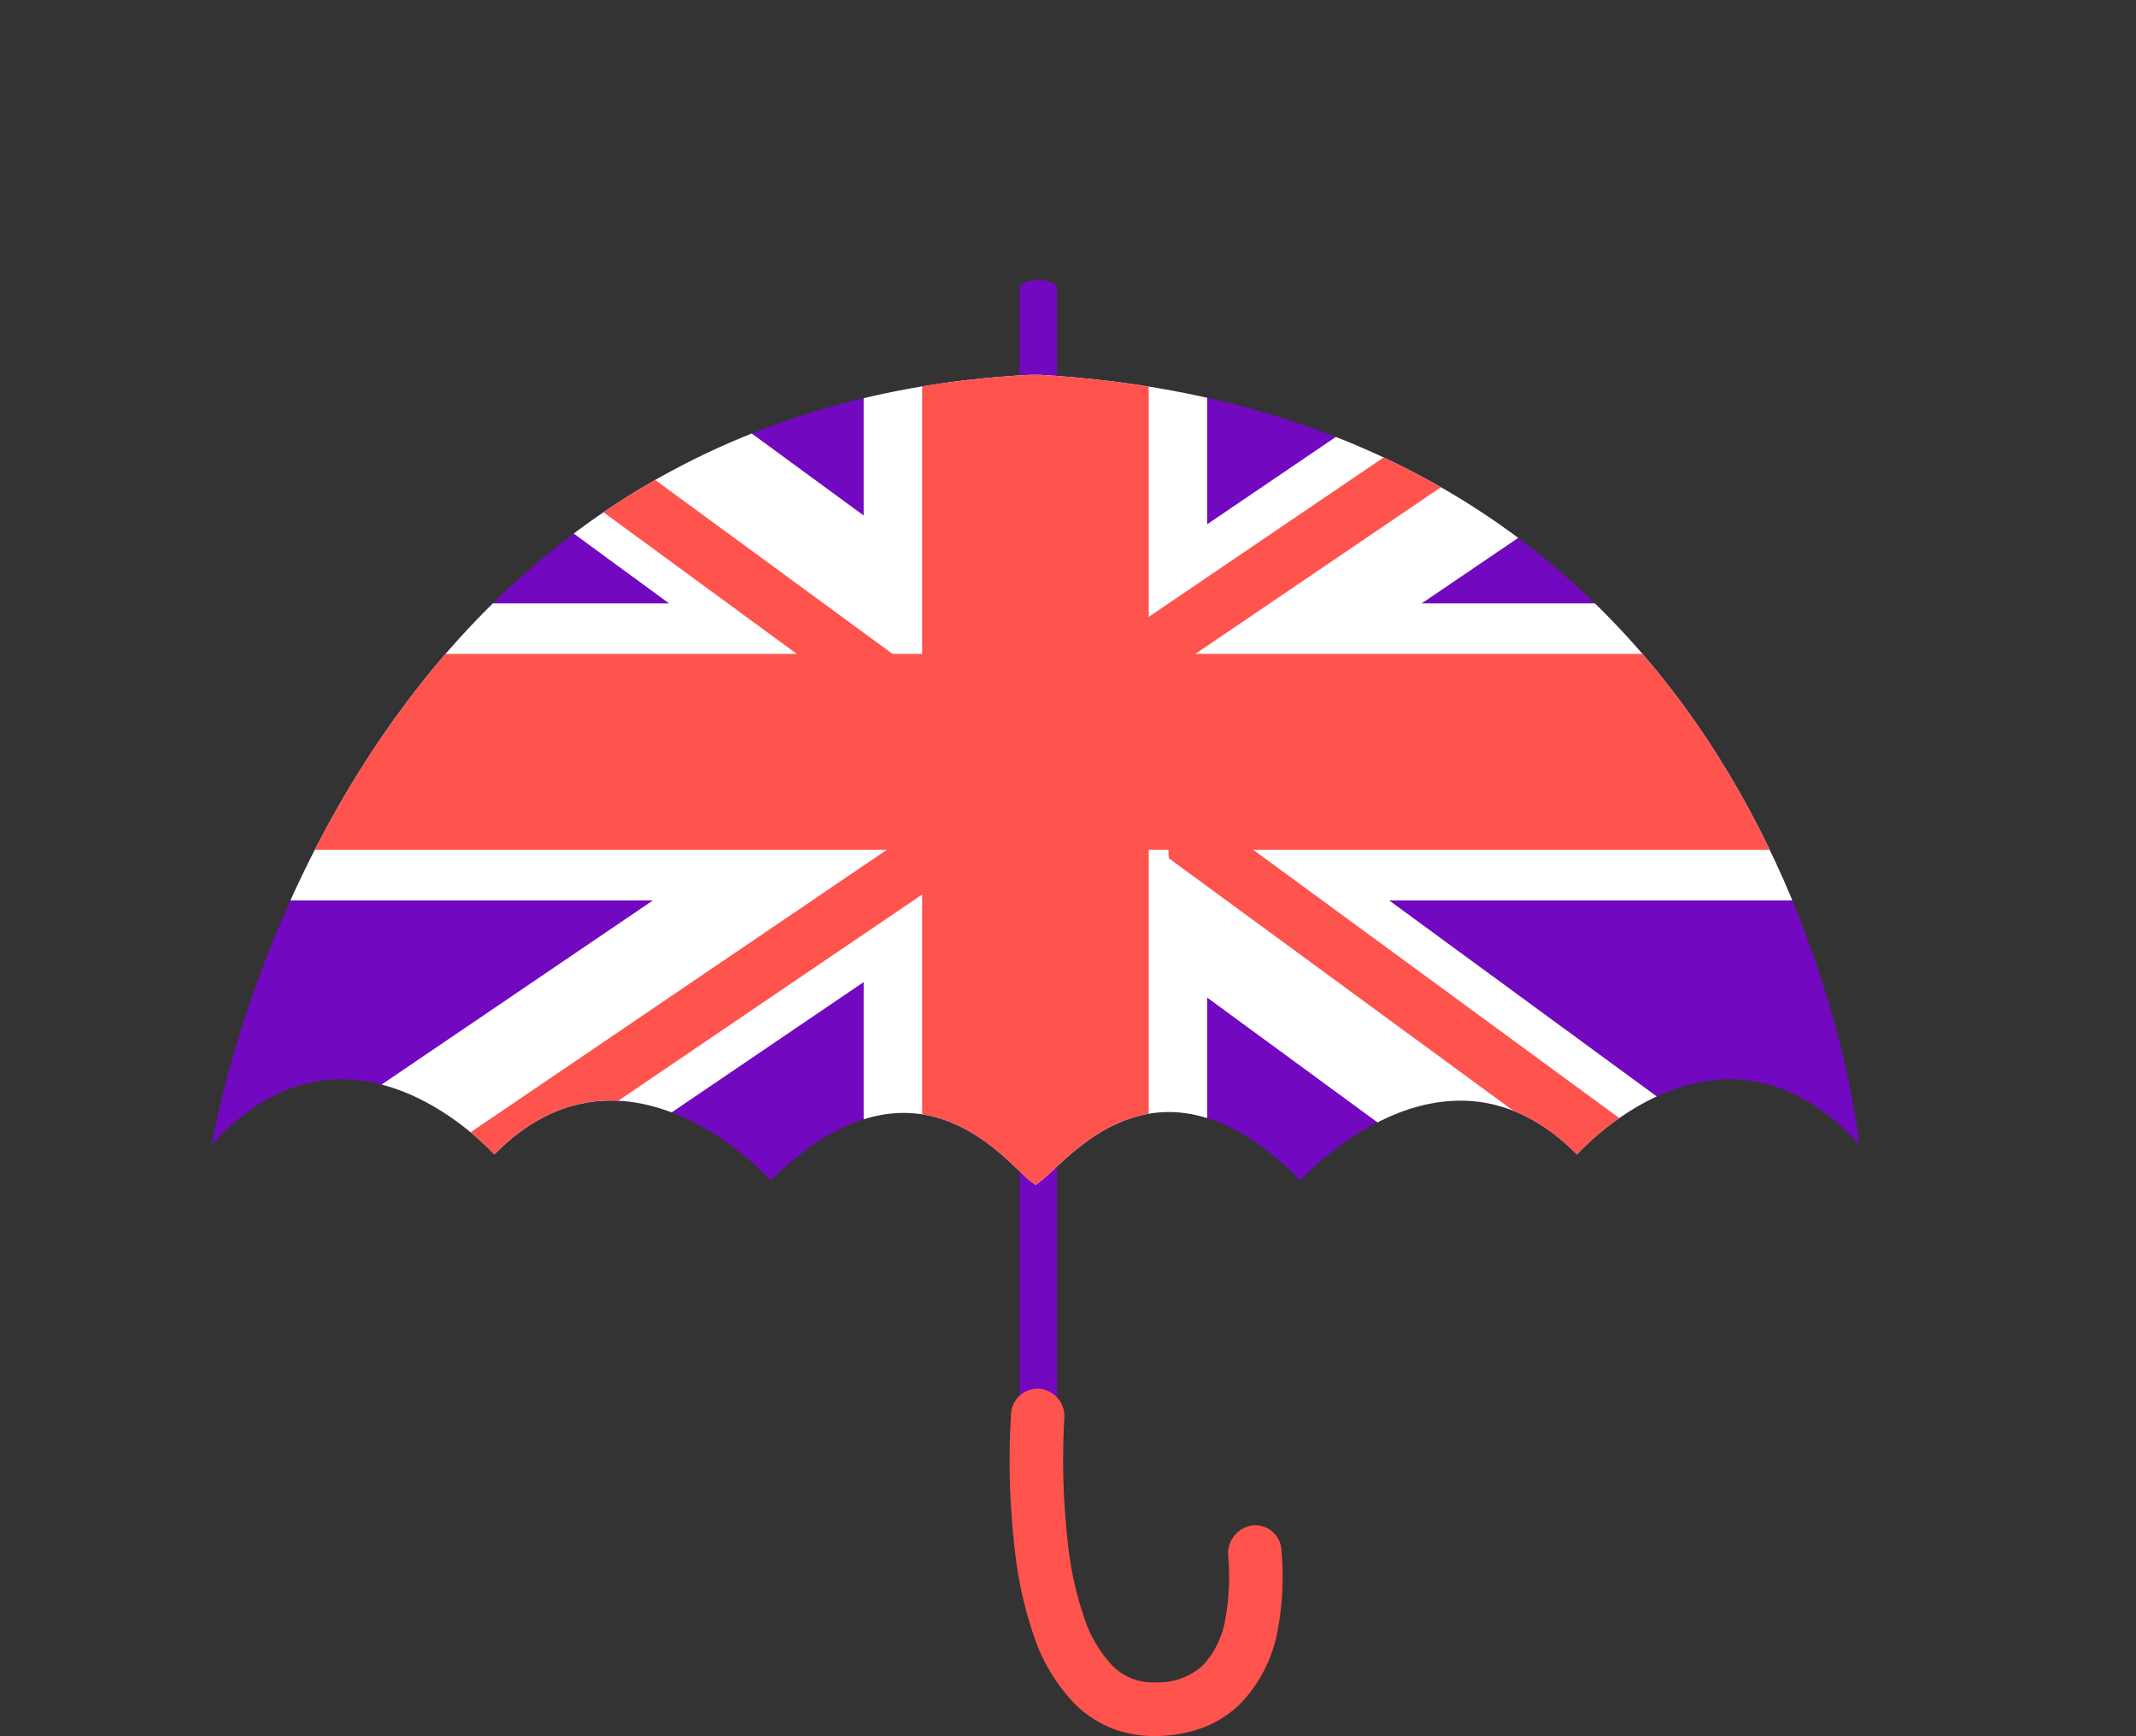 <svg xmlns="http://www.w3.org/2000/svg" xmlns:xlink="http://www.w3.org/1999/xlink" viewBox="0 0 319.12 259.39"><rect x="0" y="0" width="319.12" height="259.39" fill="#333333" stroke="none"/><defs><style>.cls-1{fill:none;}.cls-2{fill:#7208c0;}.cls-3{clip-path:url(#clip-path);}.cls-4{fill:#fff;}.cls-5{clip-path:url(#clip-path-2);}.cls-6{fill:#ff534d;}</style><clipPath id="clip-path"><path class="cls-1" d="M155.39,56H154C49.23,61.25,31.65,171,31.65,171c20.73-22.76,42.19,1.49,42.19,1.49,19.86-20.16,41.31,3.88,41.31,3.88,21.14-20.84,34.54-3.47,38.57-.08l1,.76,1-.76c4.7-3.91,17.91-20.76,38.57.08,0,0,21.45-24,41.31-3.88,0,0,21.46-24.25,42.19-1.49C277.74,171,267.19,62.58,155.39,56Z"/></clipPath><clipPath id="clip-path-2"><rect class="cls-1" x="31.65" y="24.94" width="246.08" height="174.8"/></clipPath></defs><g id="Calque_2" data-name="Calque 2"><g id="Calque_1-2" data-name="Calque 1"><path class="cls-2" d="M157.93,220.19c0,.66-1.25,1.2-2.79,1.2h0c-1.55,0-2.8-.54-2.8-1.2V43.05c0-.67,1.25-1.2,2.8-1.2h0c1.54,0,2.79.53,2.79,1.2Z"/><g class="cls-3"><rect class="cls-2" x="31.65" y="24.94" width="246.08" height="174.8"/><rect class="cls-4" x="31.65" y="90.15" width="246.08" height="44.38"/><rect class="cls-4" x="129.03" y="24.94" width="51.32" height="174.8"/><g class="cls-5"><polygon class="cls-4" points="304.73 205.73 285.04 225.75 4.21 20.01 23.89 0 304.73 205.73"/><polygon class="cls-4" points="1.46 199.75 20.41 220.46 308.46 24.96 289.5 4.25 1.46 199.75"/><path class="cls-6" d="M176,118.74a21.79,21.79,0,0,0-1.37,9.5L313.11,229.73l6-6.11Z"/><path class="cls-6" d="M153.18,113.84a11.84,11.84,0,0,1,.82-1L19.15,14l-6,6.12,136.8,100.22A28.06,28.06,0,0,1,153.18,113.84Z"/><path class="cls-6" d="M156.69,106.14q1.6,2.13,3.13,4.3L304,12.57l-5.79-6.33L154.77,103.61Z"/><path class="cls-6" d="M146.36,126.21c-.32-.51-.65-1-1-1.54l-.29-.39c-.66-.9-1.34-1.77-2-2.66-.3-.4-.59-.81-.89-1.22L0,216.89l5.79,6.33L147.13,127.3A11.89,11.89,0,0,1,146.36,126.21Z"/><rect class="cls-6" x="137.77" y="5.94" width="33.85" height="212.79"/></g><rect class="cls-6" x="31.65" y="97.7" width="246.08" height="29.28"/></g><path class="cls-6" d="M183.48,232.34a4.25,4.25,0,0,1,3.47-4.41,3.92,3.92,0,0,1,4.5,3.76,42.87,42.87,0,0,1-.5,11.54,21.26,21.26,0,0,1-5.69,11.38,16.27,16.27,0,0,1-5.85,3.64,20.56,20.56,0,0,1-6.4,1.13,17.56,17.56,0,0,1-6.66-1.06,16.71,16.71,0,0,1-5.75-3.71,26.91,26.91,0,0,1-6.25-10.51,58,58,0,0,1-2.55-11,115.41,115.41,0,0,1-.76-21.71,4,4,0,0,1,4.29-3.89,4.12,4.12,0,0,1,3.69,4.31,109.29,109.29,0,0,0,.69,20.18,50.76,50.76,0,0,0,2.18,9.44,19.21,19.21,0,0,0,4.29,7.43,8.5,8.5,0,0,0,6.63,2.5,9.8,9.8,0,0,0,6.89-2.52,13.33,13.33,0,0,0,3.4-7.17A35,35,0,0,0,183.48,232.34Z"/></g></g></svg>
